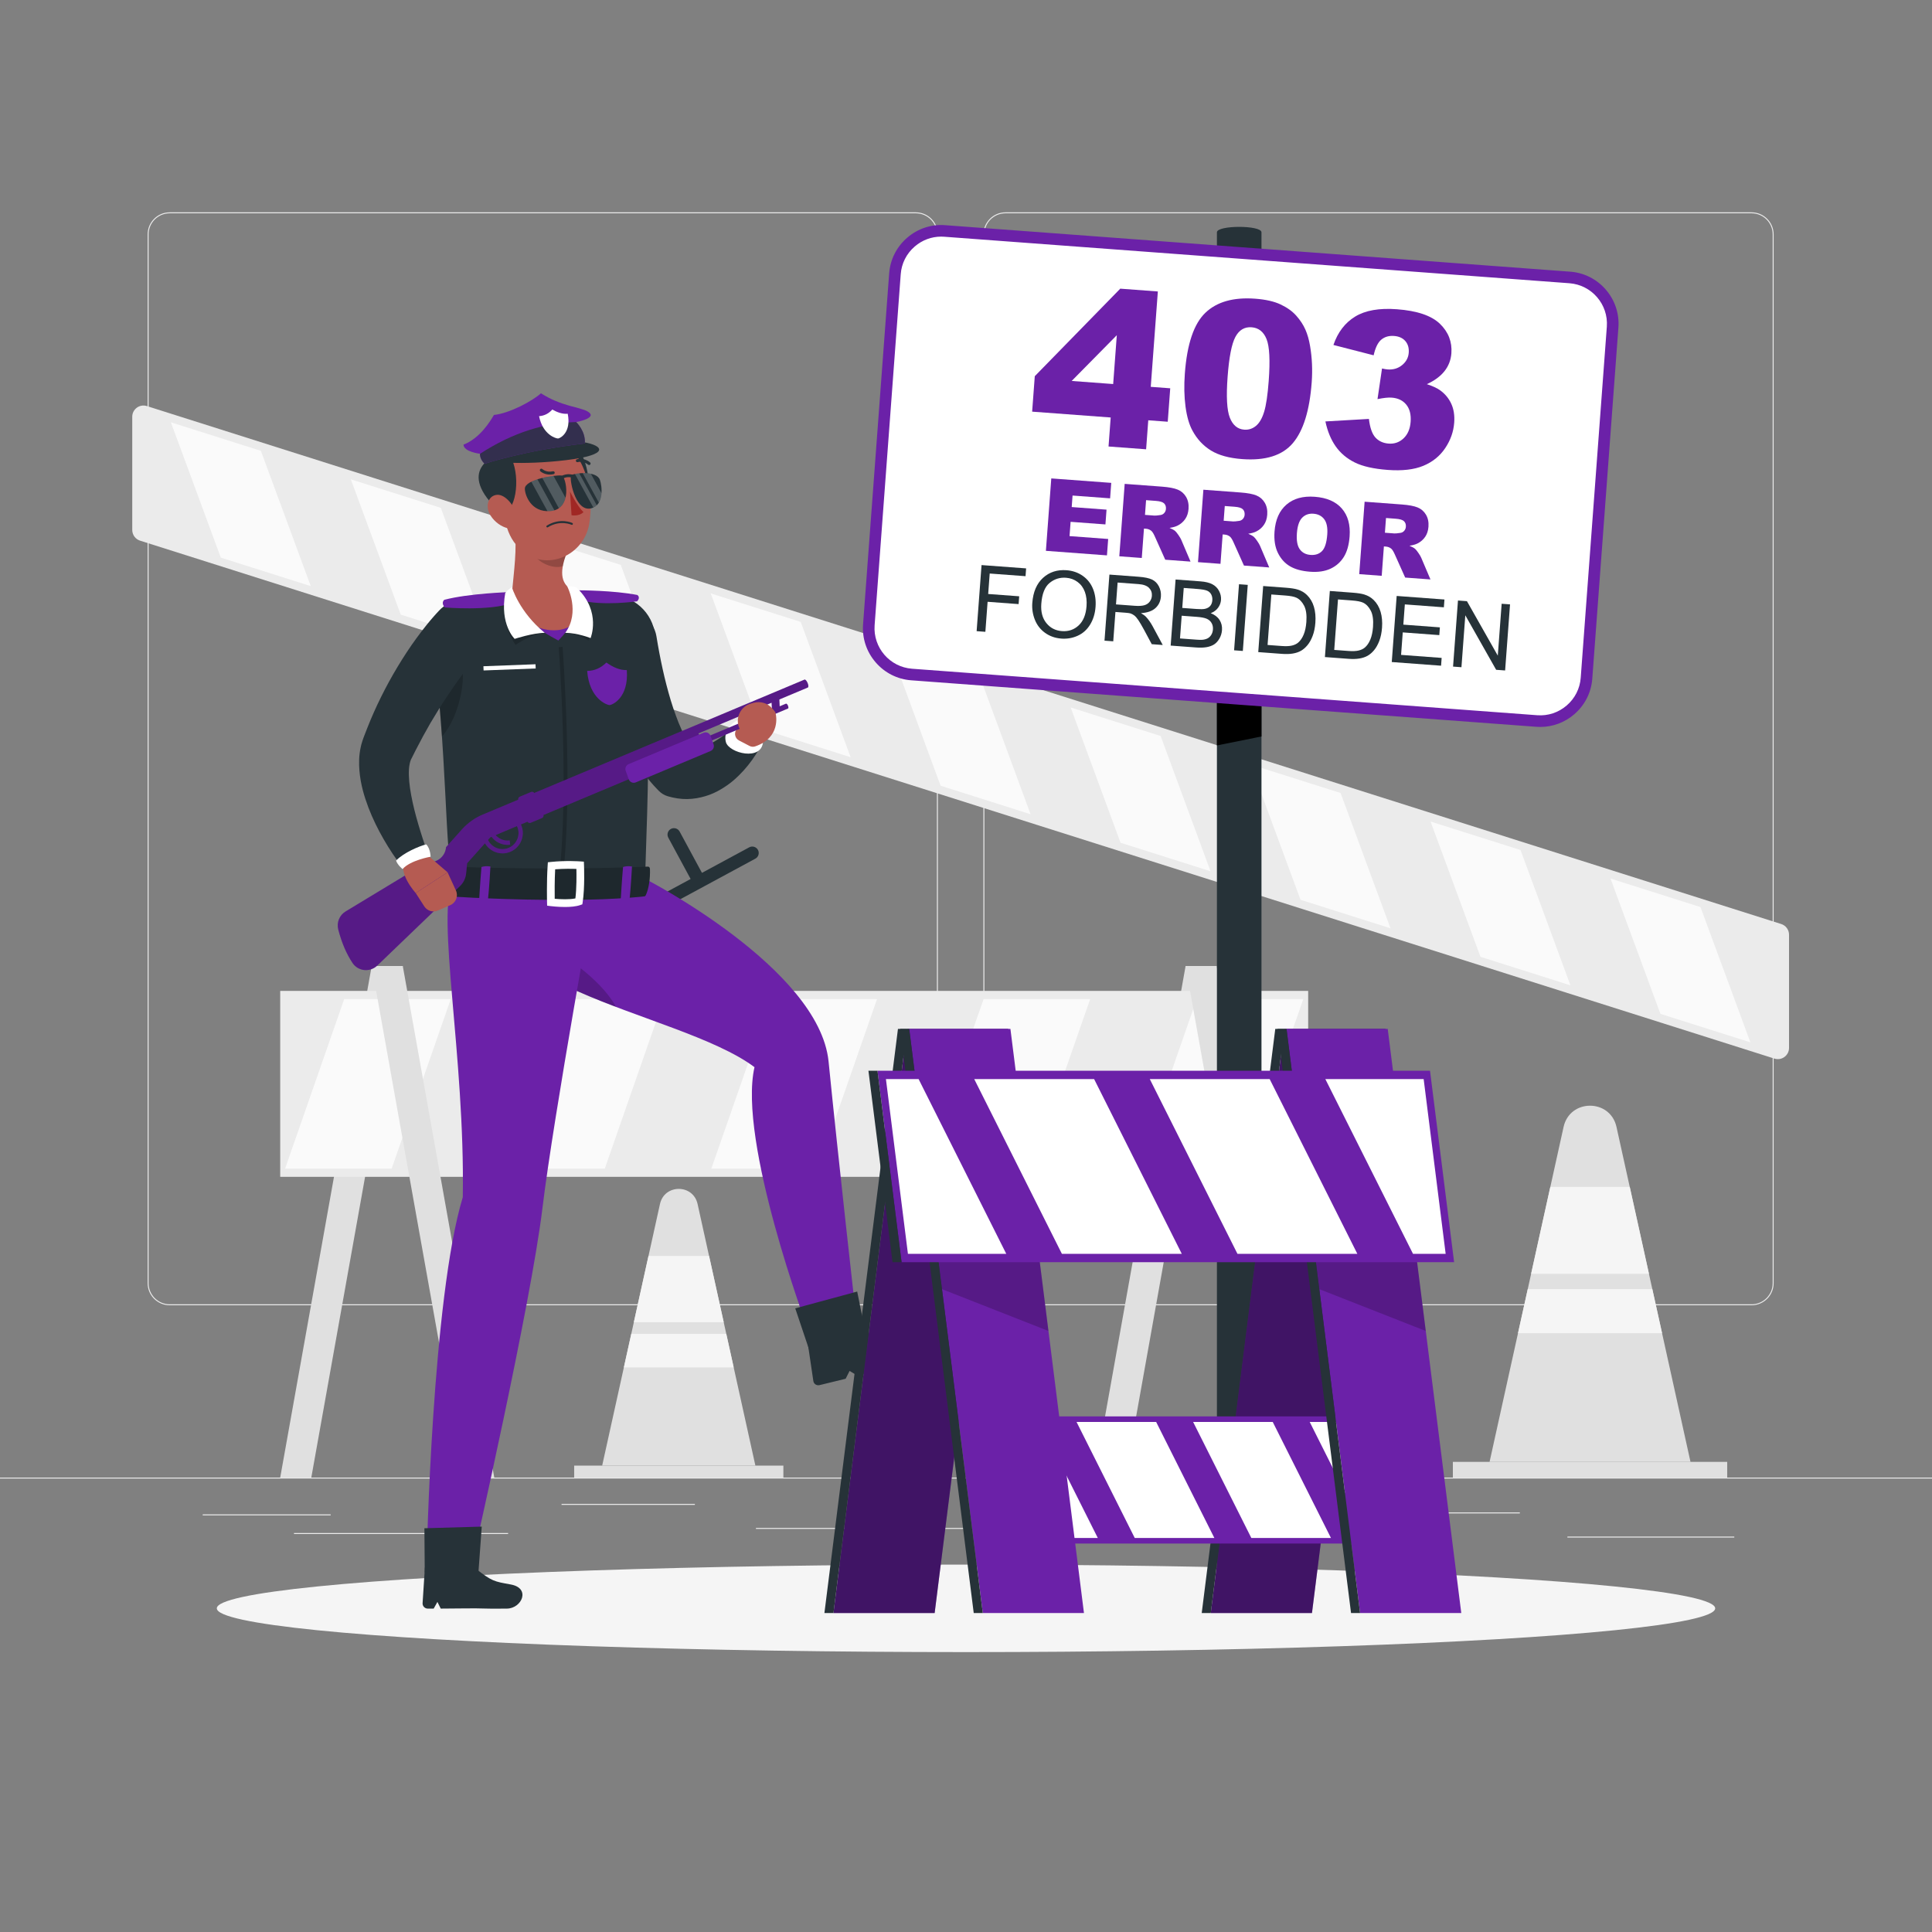 <?xml version="1.0" encoding="utf-8"?>
<!-- Generator: Adobe Illustrator 27.5.0, SVG Export Plug-In . SVG Version: 6.00 Build 0)  -->
<svg version="1.1" xmlns="http://www.w3.org/2000/svg" xmlns:xlink="http://www.w3.org/1999/xlink" x="0px" y="0px"
	 viewBox="0 0 500 500" style="enable-background:new 0 0 500 500;" xml:space="preserve">
<rect x="0" y="0" width="500" height="500" fill="#808080" stroke="none"/>
<g id="Background_Complete">
	<g>
		<rect y="382.398" style="fill:#EBEBEB;" width="500" height="0.25"/>
		<rect x="52.459" y="391.922" style="fill:#EBEBEB;" width="33.122" height="0.25"/>
		<rect x="145.333" y="389.208" style="fill:#EBEBEB;" width="34.5" height="0.25"/>
		<rect x="76.082" y="396.75" style="fill:#EBEBEB;" width="55.418" height="0.25"/>
		<rect x="405.64" y="397.667" style="fill:#EBEBEB;" width="43.193" height="0.25"/>
		<rect x="370.43" y="391.417" style="fill:#EBEBEB;" width="22.903" height="0.25"/>
		<rect x="195.633" y="395.431" style="fill:#EBEBEB;" width="93.676" height="0.25"/>
		<path style="fill:#EBEBEB;" d="M237.014,337.8H43.915c-3.147,0-5.708-2.561-5.708-5.708V60.66c0-3.147,2.561-5.708,5.708-5.708
			h193.099c3.146,0,5.707,2.561,5.707,5.708v271.432C242.721,335.239,240.16,337.8,237.014,337.8z M43.915,55.203
			c-3.01,0-5.458,2.448-5.458,5.458v271.432c0,3.01,2.448,5.458,5.458,5.458h193.099c3.009,0,5.457-2.448,5.457-5.458V60.66
			c0-3.009-2.448-5.458-5.457-5.458H43.915z"/>
		<path style="fill:#EBEBEB;" d="M453.31,337.8H260.212c-3.147,0-5.707-2.561-5.707-5.708V60.66c0-3.147,2.561-5.708,5.707-5.708
			H453.31c3.148,0,5.708,2.561,5.708,5.708v271.432C459.019,335.239,456.458,337.8,453.31,337.8z M260.212,55.203
			c-3.009,0-5.457,2.448-5.457,5.458v271.432c0,3.01,2.448,5.458,5.457,5.458H453.31c3.01,0,5.458-2.448,5.458-5.458V60.66
			c0-3.009-2.448-5.458-5.458-5.458H260.212z"/>
	</g>
	<g>
		<g>
			<rect x="148.597" y="379.299" style="fill:#E0E0E0;" width="54.14" height="3.1"/>
			<path style="fill:#E0E0E0;" d="M170.802,311.592l-14.961,67.707h39.652l-14.961-67.707
				C179.381,306.382,171.953,306.382,170.802,311.592z"/>
			<g>
				<polygon style="fill:#F5F5F5;" points="183.506,325.034 167.828,325.034 164.038,342.191 187.296,342.191 				"/>
				<polygon style="fill:#F5F5F5;" points="187.959,345.211 163.375,345.211 161.453,353.896 189.881,353.896 				"/>
			</g>
		</g>
		<g>
			<polygon style="fill:#E0E0E0;" points="72.517,382.398 80.564,382.398 104.24,250 96.192,250 			"/>
			<polygon style="fill:#E0E0E0;" points="283.155,382.398 291.202,382.398 314.878,250 306.831,250 			"/>
			<g>
				<rect x="72.517" y="256.445" style="fill:#EBEBEB;" width="266.037" height="48.116"/>
				<polygon style="fill:#FAFAFA;" points="101.36,302.439 73.781,302.439 89.078,258.568 116.657,258.568 				"/>
				<polygon style="fill:#FAFAFA;" points="156.518,302.439 128.939,302.439 144.236,258.568 171.815,258.568 				"/>
				<polygon style="fill:#FAFAFA;" points="211.676,302.439 184.097,302.439 199.394,258.568 226.973,258.568 				"/>
				<polygon style="fill:#FAFAFA;" points="266.834,302.439 239.255,302.439 254.552,258.568 282.131,258.568 				"/>
				<polygon style="fill:#FAFAFA;" points="321.992,302.439 294.413,302.439 309.71,258.568 337.289,258.568 				"/>
			</g>
			<polygon style="fill:#E0E0E0;" points="127.915,382.398 119.868,382.398 96.192,250 104.24,250 			"/>
			<polygon style="fill:#E0E0E0;" points="338.554,382.398 330.507,382.398 306.831,250 314.878,250 			"/>
		</g>
		<g>
			<rect x="376" y="378.333" style="fill:#E0E0E0;" width="71" height="4.065"/>
			<path style="fill:#E0E0E0;" d="M404.653,291.654l-19.153,86.68h52l-19.153-86.68
				C416.727,284.321,406.273,284.321,404.653,291.654z"/>
			<g>
				<polygon style="fill:#F5F5F5;" points="421.78,307.17 401.22,307.17 396.25,329.67 426.75,329.67 				"/>
				<polygon style="fill:#F5F5F5;" points="427.62,333.63 395.38,333.63 392.86,345.02 430.14,345.02 				"/>
			</g>
		</g>
		<g>
			<path style="fill:#EBEBEB;" d="M463,241.899V271.2c0,1.963-1.908,3.361-3.78,2.767L36.252,139.923
				c-1.206-0.382-2.026-1.502-2.026-2.767v-29.301c0-1.963,1.908-3.361,3.78-2.767l422.968,134.045
				C462.18,239.514,463,240.634,463,241.899z"/>
			<g>
				<polygon style="fill:#FAFAFA;" points="429.714,262.383 453,269.763 440.084,234.745 416.798,227.366 				"/>
				<polygon style="fill:#FAFAFA;" points="383.143,247.624 406.428,255.003 393.512,219.986 370.227,212.606 				"/>
				<polygon style="fill:#FAFAFA;" points="336.571,232.865 359.857,240.244 346.941,205.227 323.655,197.847 				"/>
				<polygon style="fill:#FAFAFA;" points="289.999,218.105 313.285,225.485 300.369,190.468 277.083,183.088 				"/>
				<polygon style="fill:#FAFAFA;" points="243.428,203.346 266.714,210.726 253.798,175.708 230.512,168.329 				"/>
				<polygon style="fill:#FAFAFA;" points="196.856,188.587 220.142,195.967 207.226,160.949 183.94,153.57 				"/>
				<polygon style="fill:#FAFAFA;" points="150.285,173.828 173.57,181.207 160.654,146.19 137.369,138.81 				"/>
				<polygon style="fill:#FAFAFA;" points="103.713,159.068 126.999,166.448 114.083,131.431 90.797,124.051 				"/>
				<polygon style="fill:#FAFAFA;" points="57.141,144.309 80.427,151.689 67.511,116.671 44.226,109.292 				"/>
			</g>
		</g>
	</g>
</g>
<g id="Background_Simple" style="display:none;">
	<g style="display:inline;">
		<path style="fill:#6b21a8;" d="M387.659,67.978c-3.487-2.295-7.107-4.412-10.841-6.33c-32.146-16.512-76.409-20.427-107.294-2.329
			c-18.396,10.779-26.253,31.587-39.935,47.241c-17.211,19.691-44.267,30.901-68.255,42.033
			c-32.395,15.033-61.503,31.863-72.876,65.218c-9.455,27.733-4.627,60.546,18.157,82.646
			c21.674,21.023,50.491,36.797,79.522,46.904c24.983,8.698,48.016,8.203,66.54-10.387c12.098-12.142,19.043-27.869,26.488-42.962
			c8.418-17.066,19.377-38.368,38.367-47.055c18.121-8.289,41.293-5.181,60.544-10.524c31.8-8.827,54.378-37.338,57.923-68.112
			C440.211,127.767,420.337,89.488,387.659,67.978z"/>
		<path style="opacity:0.9;fill:#FFFFFF;" d="M387.659,67.978c-3.487-2.295-7.107-4.412-10.841-6.33
			c-32.146-16.512-76.409-20.427-107.294-2.329c-18.396,10.779-26.253,31.587-39.935,47.241
			c-17.211,19.691-44.267,30.901-68.255,42.033c-32.395,15.033-61.503,31.863-72.876,65.218
			c-9.455,27.733-4.627,60.546,18.157,82.646c21.674,21.023,50.491,36.797,79.522,46.904c24.983,8.698,48.016,8.203,66.54-10.387
			c12.098-12.142,19.043-27.869,26.488-42.962c8.418-17.066,19.377-38.368,38.367-47.055c18.121-8.289,41.293-5.181,60.544-10.524
			c31.8-8.827,54.378-37.338,57.923-68.112C440.211,127.767,420.337,89.488,387.659,67.978z"/>
	</g>
</g>
<g id="Shadow_1_">
	<ellipse id="_x3C_Path_x3E__370_" style="fill:#F5F5F5;" cx="250" cy="416.238" rx="193.889" ry="11.323"/>
</g>
<g id="_x34_03_Sign">
	<g>
		<path style="fill:#263238;" d="M326.47,407.572h-11.532V60.12c0-1.875,11.532-1.875,11.532,0L326.47,407.572z"/>
		<polygon points="326.47,190.596 314.939,192.92 314.939,176.97 326.47,176.97 		"/>
		<g>
			<path style="fill:#FFFFFF;" d="M397.729,186.598l-161.798-12.034c-6.582-0.49-11.566-6.275-11.077-12.857l6.758-90.86
				c0.49-6.582,6.275-11.566,12.857-11.077l161.798,12.034c6.582,0.49,11.566,6.275,11.077,12.857l-6.758,90.86
				C410.097,182.103,404.311,187.088,397.729,186.598z"/>
			<path style="fill:#6b21a8;" d="M398.632,188.131c-0.337,0-0.675-0.012-1.014-0.037l-161.797-12.033
				c-3.583-0.267-6.855-1.922-9.215-4.661c-2.36-2.739-3.513-6.221-3.247-9.804l6.758-90.859c0.267-3.583,1.922-6.855,4.661-9.216
				c2.739-2.359,6.22-3.519,9.804-3.246l161.797,12.034c3.583,0.267,6.855,1.922,9.215,4.66c2.36,2.739,3.513,6.221,3.247,9.804
				l-6.758,90.86c-0.267,3.582-1.922,6.855-4.661,9.215C404.942,186.984,401.853,188.131,398.632,188.131z M243.573,61.237
				c-2.504,0-4.907,0.893-6.838,2.557c-2.132,1.837-3.42,4.381-3.626,7.165l-6.758,90.859c-0.429,5.774,3.918,10.821,9.692,11.25
				l161.797,12.033c2.784,0.206,5.491-0.69,7.623-2.526c2.132-1.837,3.42-4.382,3.626-7.165l6.758-90.86
				c0.429-5.773-3.918-10.82-9.692-11.249L244.358,61.267C244.096,61.247,243.834,61.237,243.573,61.237z"/>
		</g>
		<g>
			<g>
				<path style="fill:#6b21a8;" d="M287.445,108.046l-20.327-1.512l0.683-9.177l22.124-22.65l9.725,0.724l-1.835,24.683l5.041,0.375
					l-0.644,8.656l-5.041-0.375l-0.558,7.507l-9.725-0.724L287.445,108.046z M288.089,99.39l0.94-12.639l-11.681,11.84
					L288.089,99.39z"/>
				<path style="fill:#6b21a8;" d="M306.637,96.665c0.568-7.634,2.339-12.874,5.315-15.719c2.975-2.847,7.275-4.06,12.901-3.642
					c2.703,0.201,4.897,0.7,6.582,1.495c1.686,0.796,3.037,1.768,4.053,2.918c1.017,1.149,1.796,2.338,2.338,3.563
					c0.542,1.226,0.947,2.637,1.213,4.235c0.526,3.053,0.668,6.203,0.427,9.453c-0.542,7.287-2.171,12.528-4.888,15.724
					c-2.716,3.196-7.089,4.568-13.116,4.12c-3.379-0.251-6.069-0.992-8.071-2.225c-2.001-1.232-3.592-2.939-4.77-5.121
					c-0.859-1.552-1.461-3.63-1.809-6.236C306.465,102.626,306.406,99.771,306.637,96.665z M317.703,97.515
					c-0.38,5.114-0.189,8.642,0.577,10.581c0.765,1.938,2.005,2.972,3.722,3.1c1.132,0.084,2.143-0.24,3.034-0.974
					c0.89-0.732,1.595-1.941,2.116-3.629c0.52-1.688,0.915-4.349,1.186-7.983c0.396-5.333,0.212-8.95-0.556-10.853
					c-0.768-1.903-2.055-2.921-3.864-3.056c-1.845-0.138-3.247,0.699-4.208,2.51C318.748,89.021,318.08,92.457,317.703,97.515z"/>
				<path style="fill:#6b21a8;" d="M355.498,91.953l-10.407-2.676c1.127-3.295,3.003-5.744,5.629-7.35
					c2.626-1.604,6.222-2.236,10.788-1.896c5.241,0.39,8.958,1.649,11.151,3.776c2.191,2.129,3.178,4.672,2.958,7.63
					c-0.129,1.736-0.721,3.271-1.775,4.606c-1.054,1.336-2.579,2.463-4.576,3.379c1.523,0.499,2.678,1.034,3.461,1.606
					c1.272,0.921,2.229,2.08,2.868,3.479c0.64,1.396,0.89,3.026,0.751,4.89c-0.174,2.338-0.953,4.534-2.335,6.588
					c-1.383,2.056-3.268,3.577-5.656,4.566c-2.387,0.988-5.454,1.343-9.197,1.064c-3.653-0.271-6.501-0.915-8.547-1.93
					c-2.046-1.016-3.688-2.399-4.925-4.154c-1.237-1.754-2.129-3.909-2.672-6.465l11.259-0.65c0.272,2.278,0.836,3.887,1.693,4.822
					c0.857,0.936,1.999,1.457,3.423,1.563c1.498,0.111,2.785-0.344,3.862-1.365c1.076-1.021,1.683-2.445,1.819-4.272
					c0.139-1.861-0.234-3.341-1.117-4.435c-0.883-1.094-2.146-1.702-3.789-1.824c-0.877-0.065-2.098,0.064-3.665,0.388l1.168-7.929
					c0.614,0.138,1.095,0.219,1.442,0.245c1.461,0.108,2.715-0.267,3.761-1.126c1.046-0.857,1.618-1.927,1.712-3.205
					c0.091-1.224-0.202-2.228-0.878-3.013c-0.676-0.784-1.653-1.226-2.932-1.32c-1.315-0.098-2.413,0.221-3.294,0.954
					C356.598,88.632,355.938,89.983,355.498,91.953z"/>
				<path style="fill:#6b21a8;" d="M272.07,123.813l15.52,1.154l-0.297,4.002l-9.716-0.723l-0.222,2.979l9.013,0.671l-0.284,3.822
					l-9.013-0.671l-0.275,3.695l9.998,0.744l-0.315,4.244l-15.802-1.176L272.07,123.813z"/>
				<path style="fill:#6b21a8;" d="M289.674,143.968l1.394-18.742l9.652,0.718c1.79,0.134,3.146,0.389,4.069,0.767
					c0.923,0.377,1.643,1.002,2.161,1.876c0.518,0.874,0.733,1.908,0.644,3.101c-0.078,1.04-0.366,1.921-0.866,2.643
					c-0.499,0.721-1.155,1.287-1.965,1.697c-0.517,0.264-1.213,0.459-2.089,0.591c0.673,0.282,1.158,0.55,1.456,0.803
					c0.202,0.17,0.486,0.521,0.853,1.056c0.368,0.533,0.609,0.94,0.725,1.225l2.401,5.639l-6.544-0.486l-2.67-5.958
					c-0.337-0.771-0.651-1.277-0.941-1.522c-0.397-0.321-0.858-0.502-1.387-0.541l-0.511-0.038l-0.566,7.607L289.674,143.968z
					 M296.32,133.252l2.441,0.182c0.264,0.02,0.782-0.026,1.553-0.142c0.389-0.048,0.717-0.221,0.983-0.517
					c0.267-0.298,0.415-0.651,0.446-1.061c0.045-0.605-0.112-1.083-0.472-1.436c-0.359-0.353-1.068-0.568-2.124-0.646l-2.544-0.189
					L296.32,133.252z"/>
				<path style="fill:#6b21a8;" d="M310.04,145.482l1.394-18.742l9.651,0.718c1.79,0.134,3.146,0.389,4.07,0.767
					c0.923,0.377,1.644,1.002,2.162,1.876c0.518,0.874,0.732,1.908,0.644,3.101c-0.077,1.04-0.366,1.921-0.866,2.643
					c-0.5,0.721-1.155,1.287-1.965,1.697c-0.517,0.264-1.213,0.459-2.089,0.591c0.673,0.282,1.158,0.55,1.456,0.803
					c0.202,0.171,0.486,0.521,0.853,1.056c0.368,0.533,0.608,0.94,0.725,1.225l2.401,5.639l-6.544-0.486l-2.669-5.958
					c-0.337-0.77-0.651-1.277-0.941-1.522c-0.396-0.321-0.858-0.502-1.387-0.541l-0.511-0.038l-0.565,7.607L310.04,145.482z
					 M316.685,134.767l2.442,0.182c0.264,0.02,0.782-0.026,1.553-0.142c0.389-0.048,0.717-0.221,0.983-0.517
					c0.267-0.298,0.415-0.651,0.446-1.06c0.045-0.606-0.112-1.083-0.472-1.437c-0.359-0.353-1.068-0.568-2.124-0.646l-2.544-0.189
					L316.685,134.767z"/>
				<path style="fill:#6b21a8;" d="M329.848,137.546c0.228-3.06,1.257-5.378,3.088-6.955c1.831-1.58,4.268-2.255,7.311-2.028
					c3.119,0.231,5.461,1.248,7.023,3.049c1.564,1.8,2.232,4.208,2.008,7.226c-0.163,2.191-0.665,3.96-1.506,5.307
					c-0.842,1.347-1.988,2.358-3.44,3.034c-1.452,0.677-3.217,0.938-5.296,0.782c-2.114-0.157-3.838-0.623-5.173-1.4
					c-1.335-0.776-2.378-1.925-3.131-3.447C329.979,141.593,329.685,139.736,329.848,137.546z M335.637,138.002
					c-0.141,1.893,0.11,3.278,0.751,4.157c0.642,0.879,1.568,1.363,2.778,1.453c1.244,0.093,2.237-0.241,2.98-0.999
					c0.742-0.759,1.191-2.188,1.347-4.283c0.131-1.765-0.129-3.08-0.78-3.947c-0.651-0.867-1.586-1.346-2.805-1.436
					c-1.168-0.087-2.136,0.257-2.905,1.031C336.234,134.752,335.779,136.094,335.637,138.002z"/>
				<path style="fill:#6b21a8;" d="M351.768,148.586l1.393-18.742l9.652,0.718c1.79,0.134,3.146,0.389,4.069,0.767
					c0.923,0.377,1.644,1.002,2.161,1.876c0.518,0.874,0.733,1.908,0.644,3.101c-0.078,1.04-0.366,1.921-0.866,2.643
					c-0.499,0.721-1.155,1.287-1.965,1.697c-0.518,0.264-1.214,0.459-2.089,0.591c0.673,0.282,1.158,0.55,1.456,0.803
					c0.201,0.171,0.486,0.521,0.853,1.056c0.368,0.533,0.609,0.94,0.725,1.225l2.401,5.639l-6.544-0.486l-2.67-5.958
					c-0.336-0.77-0.651-1.277-0.941-1.522c-0.396-0.321-0.858-0.502-1.387-0.541l-0.511-0.038l-0.565,7.607L351.768,148.586z
					 M358.414,137.87l2.441,0.182c0.264,0.02,0.782-0.026,1.554-0.142c0.389-0.048,0.717-0.221,0.982-0.517
					c0.267-0.298,0.415-0.651,0.446-1.061c0.045-0.605-0.112-1.083-0.472-1.436c-0.359-0.353-1.068-0.568-2.125-0.646l-2.544-0.189
					L358.414,137.87z"/>
			</g>
		</g>
		<g>
			<path style="fill:#263238;" d="M252.751,163.344l1.272-17.102l11.537,0.857l-0.15,2.018l-9.274-0.689l-0.394,5.296l8.025,0.597
				l-0.15,2.02l-8.026-0.597l-0.578,7.769L252.751,163.344z"/>
			<path style="fill:#263238;" d="M267.158,156.04c0.211-2.839,1.139-5.004,2.782-6.497c1.644-1.492,3.671-2.148,6.082-1.969
				c1.579,0.117,2.974,0.6,4.185,1.449c1.212,0.848,2.099,1.972,2.664,3.37c0.564,1.398,0.783,2.953,0.656,4.664
				c-0.129,1.734-0.594,3.261-1.396,4.576c-0.802,1.317-1.871,2.28-3.206,2.888c-1.335,0.608-2.746,0.857-4.231,0.747
				c-1.61-0.12-3.02-0.616-4.229-1.487c-1.209-0.872-2.091-2.005-2.644-3.399C267.267,158.988,267.046,157.541,267.158,156.04z
				 M269.488,156.248c-0.153,2.061,0.28,3.727,1.3,4.994c1.02,1.268,2.366,1.964,4.038,2.089c1.703,0.126,3.149-0.368,4.339-1.483
				c1.189-1.115,1.866-2.773,2.03-4.975c0.104-1.392-0.042-2.625-0.434-3.698c-0.394-1.073-1.022-1.93-1.886-2.568
				c-0.863-0.639-1.859-1.001-2.986-1.085c-1.602-0.119-3.022,0.329-4.258,1.344C270.394,151.881,269.68,153.676,269.488,156.248z"
				/>
			<path style="fill:#263238;" d="M285.844,165.805l1.272-17.102l7.582,0.564c1.524,0.113,2.671,0.354,3.442,0.719
				c0.77,0.367,1.364,0.956,1.781,1.769c0.416,0.814,0.59,1.69,0.52,2.631c-0.09,1.214-0.56,2.207-1.407,2.982
				c-0.847,0.773-2.1,1.211-3.757,1.315c0.577,0.332,1.011,0.65,1.301,0.952c0.616,0.657,1.186,1.461,1.71,2.415l2.628,4.876
				l-2.846-0.212l-1.998-3.726c-0.585-1.076-1.071-1.902-1.458-2.479c-0.388-0.576-0.742-0.985-1.065-1.229
				c-0.322-0.243-0.655-0.42-0.999-0.532c-0.252-0.073-0.67-0.132-1.253-0.176l-2.625-0.195l-0.565,7.595L285.844,165.805z
				 M288.817,156.419l4.865,0.362c1.034,0.077,1.851,0.029,2.45-0.14c0.599-0.172,1.068-0.48,1.406-0.929
				c0.338-0.448,0.528-0.948,0.569-1.5c0.06-0.809-0.184-1.496-0.732-2.06c-0.549-0.565-1.457-0.895-2.724-0.988l-5.413-0.403
				L288.817,156.419z"/>
			<path style="fill:#263238;" d="M302.968,167.078l1.272-17.102l6.416,0.478c1.307,0.097,2.341,0.349,3.105,0.753
				c0.763,0.406,1.342,0.984,1.736,1.736c0.393,0.753,0.561,1.521,0.502,2.308c-0.054,0.731-0.304,1.404-0.749,2.019
				c-0.444,0.616-1.082,1.094-1.912,1.431c1.011,0.38,1.768,0.956,2.27,1.727c0.502,0.773,0.715,1.657,0.642,2.652
				c-0.06,0.802-0.284,1.532-0.673,2.196c-0.39,0.663-0.847,1.162-1.372,1.499c-0.526,0.336-1.17,0.571-1.935,0.707
				c-0.765,0.134-1.691,0.161-2.78,0.08L302.968,167.078z M305.382,165.23l4.257,0.316c0.731,0.055,1.246,0.065,1.546,0.032
				c0.528-0.055,0.975-0.179,1.341-0.369c0.366-0.192,0.678-0.487,0.934-0.887c0.256-0.398,0.405-0.872,0.446-1.416
				c0.047-0.637-0.075-1.203-0.367-1.698c-0.292-0.495-0.72-0.858-1.285-1.094c-0.565-0.232-1.392-0.39-2.481-0.471l-3.954-0.294
				L305.382,165.23z M305.969,157.332l3.698,0.274c1.003,0.075,1.727,0.062,2.172-0.038c0.588-0.129,1.043-0.379,1.364-0.754
				c0.321-0.376,0.504-0.863,0.548-1.462c0.042-0.566-0.057-1.077-0.296-1.529c-0.241-0.452-0.607-0.775-1.101-0.973
				c-0.494-0.197-1.355-0.342-2.584-0.434l-3.418-0.254L305.969,157.332z"/>
			<path style="fill:#263238;" d="M319.382,168.299l1.272-17.102l2.263,0.169l-1.272,17.102L319.382,168.299z"/>
			<path style="fill:#263238;" d="M325.634,168.764l1.272-17.102l5.891,0.439c1.33,0.099,2.338,0.257,3.026,0.472
				c0.963,0.299,1.769,0.77,2.417,1.411c0.846,0.83,1.447,1.854,1.806,3.073c0.36,1.219,0.482,2.591,0.369,4.114
				c-0.096,1.3-0.334,2.439-0.712,3.42c-0.377,0.981-0.829,1.781-1.352,2.403c-0.523,0.623-1.081,1.101-1.673,1.436
				c-0.592,0.336-1.294,0.57-2.105,0.707c-0.812,0.134-1.734,0.163-2.769,0.086L325.634,168.764z M328.047,166.915l3.651,0.271
				c1.128,0.084,2.02,0.044,2.677-0.119c0.657-0.161,1.19-0.419,1.6-0.771c0.577-0.497,1.048-1.188,1.415-2.071
				c0.367-0.883,0.599-1.97,0.695-3.262c0.133-1.788-0.059-3.186-0.574-4.189c-0.516-1.003-1.182-1.7-1.997-2.09
				c-0.59-0.278-1.557-0.468-2.902-0.568l-3.592-0.267L328.047,166.915z"/>
			<path style="fill:#263238;" d="M342.887,170.047l1.272-17.102l5.891,0.439c1.33,0.099,2.338,0.257,3.026,0.472
				c0.963,0.299,1.768,0.77,2.417,1.411c0.846,0.83,1.447,1.854,1.806,3.073c0.359,1.219,0.482,2.591,0.369,4.114
				c-0.096,1.3-0.333,2.439-0.711,3.42c-0.378,0.982-0.829,1.781-1.352,2.403c-0.523,0.623-1.081,1.101-1.672,1.436
				c-0.592,0.336-1.294,0.57-2.105,0.707c-0.812,0.134-1.735,0.163-2.769,0.086L342.887,170.047z M345.3,168.198l3.651,0.271
				c1.127,0.084,2.02,0.044,2.677-0.119c0.657-0.161,1.19-0.419,1.6-0.771c0.577-0.497,1.048-1.189,1.415-2.071
				c0.367-0.883,0.598-1.97,0.694-3.262c0.133-1.788-0.058-3.186-0.574-4.189c-0.516-1.003-1.181-1.7-1.997-2.09
				c-0.589-0.278-1.557-0.468-2.902-0.568l-3.593-0.267L345.3,168.198z"/>
			<path style="fill:#263238;" d="M360.186,171.334l1.272-17.102l12.365,0.92l-0.15,2.018l-10.102-0.752l-0.39,5.238l9.461,0.704
				l-0.149,2.007l-9.461-0.704l-0.433,5.821l10.499,0.781l-0.15,2.018L360.186,171.334z"/>
			<path style="fill:#263238;" d="M376.051,172.514l1.272-17.102l2.321,0.173l7.984,14.095l0.999-13.427l2.169,0.161l-1.272,17.102
				l-2.321-0.172l-7.983-14.107l-0.999,13.439L376.051,172.514z"/>
		</g>
	</g>
</g>
<g id="Character_1_">
	<g>
		<path style="fill:#263238;" d="M169.922,164.889l0.33,1.961l0.38,2.086c0.273,1.393,0.54,2.792,0.855,4.177
			c0.608,2.773,1.317,5.512,2.115,8.166c0.401,1.327,0.833,2.633,1.31,3.895c0.458,1.271,0.949,2.516,1.492,3.692
			c1.08,2.365,2.309,4.524,3.667,6.23l-2.738-1.796c0.642,0.325,1.254,0.595,2.288,0.531c1.003-0.048,2.352-0.423,3.734-1.106
			c1.403-0.663,2.859-1.593,4.297-2.656c0.718-0.533,1.443-1.092,2.146-1.686c0.359-0.291,0.71-0.592,1.056-0.896
			c0.341-0.285,0.724-0.637,0.992-0.851l0.538-0.43c1.605-1.283,3.945-1.021,5.228,0.584c0.91,1.139,1.04,2.652,0.466,3.891
			c-0.294,0.631-0.502,1.102-0.769,1.628c-0.263,0.507-0.532,1.008-0.814,1.503c-0.575,0.98-1.186,1.947-1.864,2.884
			c-1.351,1.878-2.931,3.667-4.861,5.314c-0.96,0.825-2.049,1.579-3.234,2.279c-1.184,0.7-2.503,1.325-3.978,1.754
			c-1.465,0.438-3.064,0.732-4.734,0.753c-1.669,0.024-3.358-0.251-4.959-0.714c-0.924-0.268-1.722-0.76-2.352-1.4l-0.387-0.396
			c-2.757-2.821-4.828-5.873-6.493-8.961c-1.691-3.084-3.017-6.217-4.13-9.366c-1.139-3.143-2.011-6.316-2.77-9.498
			c-0.363-1.595-0.709-3.189-0.985-4.803c-0.14-0.806-0.279-1.614-0.397-2.431c-0.117-0.845-0.217-1.586-0.326-2.575
			c-0.45-4.116,2.521-7.818,6.637-8.269c3.964-0.434,7.543,2.306,8.205,6.185L169.922,164.889z"/>
		<path style="fill:#FFFFFF;" d="M191.667,186.083c-2.111,0.667-4.583,3.111-3.806,5.972c0.778,2.861,9.333,5.028,9.611-0.139
			C195,187,191.667,186.083,191.667,186.083z"/>
		<path style="fill:#B55B52;" d="M190.545,188.872l0.91-1.389l9.34-2.525c0,0,1.362,5.95-5.388,8.216
			c-0.478,0.16-1.005,0.097-1.452-0.136l-2.689-1.402C190.256,191.109,189.92,189.825,190.545,188.872z"/>
		<path style="fill:#263238;" d="M120.077,154.747c11.944-2.162,28.123-2.577,39.852-0.571c5.963,1.02,10.17,6.434,9.643,12.46
			c-0.673,7.712-1.525,14.52-1.97,19.865c0.532,13.556-0.623,36.218-0.623,40.955c-0.001,0.004-49.686,0.703-49.686,0.703
			c-2.213-6.194-1.488-34.076-5.368-62.146C111.187,160.673,114.773,155.707,120.077,154.747z"/>
		<path style="opacity:0.2;" d="M145.593,227.519l-0.992-0.125c2.823-22.252,0.026-59.53-0.003-59.904l0.997-0.076
			C145.624,167.788,148.428,205.168,145.593,227.519z"/>
		<path style="fill:#6b21a8;" d="M150.102,155.324c-1.959-0.532-0.194-2.551-0.194-2.551s8.887,0,15.029,1.205
			c0.939,0.726-0.072,1.649-0.072,1.649S155.918,156.903,150.102,155.324z"/>
		<path style="opacity:0.2;" d="M147.294,152.47c0,0,2.947,5.92-0.999,11.301c3.126,0.022,6.005,2,6.005,2s1.409-5.075-2.563-12.791
			C149.302,152.251,147.294,152.47,147.294,152.47z"/>
		<path style="fill:#6b21a8;" d="M150.443,155.339c0.767,3.611-5.942,10.432-5.942,10.432s-11.865-6.22-12.616-9.79L150.443,155.339
			z"/>
		<path style="opacity:0.2;" d="M119.358,172.367c1.303,2.515-0.283,13.049-4.989,18.23c-0.313-4.575-0.697-9.362-1.202-14.241
			L119.358,172.367z"/>
		<path style="fill:#B55B52;" d="M133.157,136.815l13.447,6.449c-1.429,3.807-2.107,7.767,1.877,9.657
			c2.258,1.071,3.287,4.02,1.943,6.261c-1.151,1.919-3.101,3.591-6.118,3.893c-4.666,0.467-9.266-2.53-11.943-5.346
			c-1.104-1.162-0.022-2.519,0.121-4.136C132.989,147.869,133.882,141.88,133.157,136.815z"/>
		<path style="opacity:0.2;" d="M139.348,138.1l7.251,5.16c-0.416,1.096-0.762,2.203-0.945,3.27
			c-2.977,0.975-7.707-1.623-7.785-4.215C137.83,141.022,139.045,138.721,139.348,138.1z"/>
		<path style="fill:#263238;" d="M148.773,115.087c2.564,2.09,5.5,11.433,1.731,15.206
			C144.939,123.834,144.312,114.119,148.773,115.087z"/>
		<path style="fill:#B55B52;" d="M129.436,125.903c1.016,7.972,1.204,12.693,5.521,16.502c6.492,5.73,16.145,1.327,17.534-6.809
			c1.251-7.323-0.62-19.13-8.673-21.733C135.884,111.298,128.42,117.932,129.436,125.903z"/>
		<path style="fill:#263238;" d="M129.692,132.775c3.776,0.282,5.092-8.857,2.735-14.026c1.641,0.68,6.312,0.013,7.617-2.133
			c7.533,2.146,10.352,2.188,11.32-0.926c0.968-3.114-10.899-5.849-17.759-4.377c-6.859,1.473-4.84,6.439-4.84,6.439
			S117.152,121.497,129.692,132.775z"/>
		<path style="fill:#B55B52;" d="M126.935,133.392c1.149,1.81,2.887,2.932,4.435,3.303c2.328,0.557,3.134-1.783,2.187-4.132
			c-0.852-2.114-3.09-4.951-5.282-4.456C126.114,128.595,125.621,131.322,126.935,133.392z"/>
		<path style="fill:#263238;" d="M140.098,127.238c0.043,0.652,0.423,1.155,0.85,1.123c0.426-0.032,0.738-0.586,0.695-1.238
			s-0.423-1.155-0.85-1.123C140.367,126.031,140.056,126.586,140.098,127.238z"/>
		<path style="fill:#263238;" d="M148.944,126.521c0.043,0.652,0.423,1.155,0.85,1.123c0.426-0.032,0.738-0.586,0.695-1.238
			c-0.043-0.652-0.423-1.155-0.85-1.123C149.213,125.315,148.902,125.869,148.944,126.521z"/>
		<path style="fill:#A02724;" d="M147.515,127.188c0,0,1.73,3.651,3.482,5.345c-1.084,1.163-3.079,0.816-3.079,0.816
			L147.515,127.188z"/>
		<path style="fill:#263238;" d="M143.459,122.077c0.044,0.047,0.076,0.105,0.092,0.171c0.049,0.205-0.078,0.412-0.285,0.461
			c-2.076,0.492-3.382-0.707-3.437-0.758c-0.155-0.145-0.161-0.387-0.014-0.54c0.146-0.153,0.389-0.16,0.544-0.016l0,0
			c0.043,0.04,1.071,0.964,2.728,0.571C143.227,121.932,143.367,121.98,143.459,122.077z"/>
		<path style="fill:#263238;" d="M145.078,123.969c-0.056-0.031-0.104-0.077-0.139-0.135c-0.109-0.181-0.049-0.416,0.134-0.525
			c1.833-1.092,3.438-0.34,3.506-0.307c0.191,0.092,0.27,0.321,0.176,0.511c-0.094,0.19-0.323,0.269-0.514,0.178l0,0
			c-0.053-0.025-1.311-0.598-2.773,0.273C145.344,124.038,145.195,124.035,145.078,123.969z"/>
		<path style="fill:#263238;" d="M152.572,120.337c-0.119,0.037-0.253,0.015-0.355-0.07c-1.301-1.075-2.628-0.685-2.684-0.668
			c-0.202,0.062-0.416-0.051-0.477-0.253c-0.061-0.202,0.051-0.417,0.253-0.481c0.074-0.021,1.768-0.541,3.398,0.806
			c0.163,0.134,0.185,0.377,0.05,0.541C152.706,120.274,152.641,120.316,152.572,120.337z"/>
		<g>
			<path style="fill:#263238;" d="M196.16,219.96L196.16,219.96c-0.436-0.807-1.452-1.11-2.259-0.674l-12.234,6.611l-5.782-10.699
				c-0.436-0.807-1.452-1.11-2.258-0.674c-0.807,0.436-1.11,1.452-0.674,2.259l5.782,10.699l-42.157,22.783
				c-0.806,0.436-1.11,1.452-0.674,2.259v0c0.436,0.806,1.453,1.11,2.259,0.674l57.324-30.979
				C196.293,221.783,196.596,220.766,196.16,219.96z"/>
			<path style="fill:#6b21a8;" d="M195.264,276.182c-19.979-15.002-81.571-21.044-60.29-48.427l32.005-0.299
				c0,0,45.043,23.106,47.455,47.267c2.511,25.122,6.964,64.694,6.964,64.694l-12.397,4.401
				C209.002,343.819,190.899,295.298,195.264,276.182z"/>
			<path style="opacity:0.2;" d="M136.075,241.503c-0.741,1.612-1.425,3.3-2.053,5.063c4.979,5.653,14.804,10.004,25.437,14.045
				C156.214,254.807,148.948,248.413,136.075,241.503z"/>
			<path style="fill:#263238;" d="M209.132,348.206l12.817-3.302c0.783-0.204,1.673-0.232,2.449,0.119
				c4.479,2.02,7.344,1.421,11.769,1.145c5.305-0.332,4.11,5.363,0.388,6.334c-6.157,1.605-5.702,1.253-10.953,2.621
				c-1.185,0.309-3.644,0.939-3.644,0.939l-2.084-1.271l-1.023,2.029c0,0-4.047,0.987-6.747,1.646
				c-0.747,0.182-1.498-0.288-1.61-1.047L209.132,348.206z"/>
			<path style="fill:#263238;" d="M209.462,349.471c0.189-0.089,14.615-4.128,14.615-4.128l-2.235-11.092l-16.035,4.344
				L209.462,349.471z"/>
		</g>
		<g>
			<path style="fill:#6b21a8;" d="M119.769,309.823c0.606-36.437-7.047-73.526-2.476-81.664l37.12-0.524
				c0,0-11.096,60.748-14.027,85.019c-3.045,25.237-18.004,90.86-18.004,90.86l-11.969,0.186
				C110.414,403.701,111.829,335.979,119.769,309.823z"/>
			<path style="fill:#263238;" d="M109.966,405.633l11.018-0.171c0.808-0.013,1.685,0.171,2.371,0.696
				c3.957,3.023,4.422,3.121,8.808,3.901c5.259,0.935,2.896,6.184-0.949,6.245c-6.359,0.1-5.841-0.134-11.263-0.049
				c-1.224,0.02-5.889,0.049-5.889,0.049l-0.858-1.729l-0.966,1.729h-1.551c-0.754,0-1.368-0.653-1.32-1.403L109.966,405.633z"/>
			<path style="fill:#263238;" d="M109.923,406.94c0.187-0.042,13.848,0.632,13.848,0.632l0.909-12.484l-14.844,0.421
				L109.923,406.94z"/>
		</g>
		<path style="fill:#FFFFFF;" d="M146.804,151.757c0,0,3.436,6.632-0.509,12.014c3.126,0.022,6.55,1.359,6.55,1.359
			s2.786-6.748-3.36-12.786C149.05,151.614,146.804,151.757,146.804,151.757z"/>
		<g>
			<path style="fill:#263238;" d="M115.932,231.976c17.748,1.063,38.101,1.388,50.829-0.001c0.141-0.015,0.269-0.11,0.351-0.277
				c0.796-1.635,1.188-4.445,1.096-6.79c-0.014-0.36-0.233-0.63-0.482-0.62c-16.799,0.652-33.492,0.618-51.041-0.006
				c-0.197-0.007-0.382,0.162-0.455,0.428c-0.561,2.054-0.859,4.285-0.752,6.632C115.493,231.686,115.693,231.962,115.932,231.976z"
				/>
			<path style="opacity:0.2;" d="M115.932,231.976c17.748,1.063,38.101,1.388,50.829-0.001c0.141-0.015,0.269-0.11,0.351-0.277
				c0.796-1.635,1.188-4.445,1.096-6.79c-0.014-0.36-0.233-0.63-0.482-0.62c-16.799,0.652-33.492,0.618-51.041-0.006
				c-0.197-0.007-0.382,0.162-0.455,0.428c-0.561,2.054-0.859,4.285-0.752,6.632C115.493,231.686,115.693,231.962,115.932,231.976z"
				/>
		</g>
		<path style="fill:#FFFFFF;" d="M146.206,234.727c-1.921,0-3.638-0.217-3.759-0.232l-0.851-0.11l-0.021-0.857
			c-0.005-0.218-0.128-5.384,0.156-9.535l0.057-0.838l0.835-0.088c3.775-0.399,7.437-0.147,7.591-0.136l0.891,0.063l0.037,0.893
			c0.01,0.237,0.232,5.861-0.341,9.56l-0.092,0.591l-0.564,0.199C149.073,234.614,147.586,234.727,146.206,234.727z
			 M143.559,232.602c1.459,0.131,3.818,0.235,5.353-0.096c0.32-2.604,0.294-6.019,0.259-7.627c-1.155-0.044-3.274-0.081-5.496,0.097
			C143.52,227.855,143.539,231.084,143.559,232.602z"/>
		<path style="fill:#6b21a8;" d="M126.92,224.262c0,0-0.289,5.608-0.695,9.179c-0.792,0.817-2.268,0.192-2.268,0.192
			s0.294-5.186,0.645-9.255C125.789,223.997,126.92,224.262,126.92,224.262z"/>
		<path style="fill:#6b21a8;" d="M163.559,224.262c0,0-0.289,5.608-0.695,9.179c-0.792,0.817-2.268,0.192-2.268,0.192
			s0.294-5.186,0.645-9.255C162.428,223.997,163.559,224.262,163.559,224.262z"/>
		<g>
			<path style="fill:#6b21a8;" d="M151.961,173.63c0.539,7.23,5.149,8.858,5.796,8.844c0.647-0.013,5.001-1.826,4.462-9.056
				c-1.838,0.05-3.583-0.746-5.282-1.952C155.522,172.846,153.883,173.619,151.961,173.63z"/>
		</g>
		<g>
			<path style="fill:#263238;" d="M151.005,114.426c5.14,0.862,7.079,3.257-4.497,4.659c-11.576,1.402-20.158,0.339-20.158,0.339
				S141.783,114.383,151.005,114.426z"/>
			<path style="fill:#6b21a8;" d="M125.415,120.027c0,0,10.068-3.407,25.937-5.261c0.261-3.199-2.237-5.535-2.237-5.535
				s5.859-1.049,2.949-2.751c-1.996-1.167-6.778-1.298-12.064-4.7c-2.167,1.981-8.113,5.195-12.17,5.608
				c-1.006,1.719-3.628,6.024-7.877,7.687c0.061,1.876,4.287,2.363,4.287,2.363S124.041,118.701,125.415,120.027z"/>
			<path style="opacity:0.8;fill:#263238;" d="M124.24,117.437c8.609-5.591,16.866-8.015,24.875-8.206c0,0,2.498,2.336,2.237,5.535
				c-15.869,1.855-25.937,5.261-25.937,5.261C124.041,118.701,124.24,117.437,124.24,117.437z"/>
		</g>
		<g>
			<path style="fill:#FFFFFF;" d="M139.509,107.705c0.993,4.918,4.47,5.814,4.937,5.775c0.468-0.039,3.472-1.482,2.479-6.4
				c-1.328,0.12-2.659-0.342-3.991-1.088C142.024,107.002,140.901,107.607,139.509,107.705z"/>
		</g>
		<path style="fill:#263238;" d="M145.347,123.07c1.143,0.16,3.012,8.741-2.946,9.2c-5.008,0.386-6.568-4.205-6.568-5.807
			C135.832,124.064,143.734,122.844,145.347,123.07z"/>
		<path style="fill:#263238;" d="M147.874,122.967c-0.71,0.433,0.882,9.571,5.044,8.609c3.498-0.808,2.91-5.778,2.34-7.381
			C154.405,121.792,148.877,122.355,147.874,122.967z"/>
		<g style="opacity:0.2;">
			<path style="fill:#FFFFFF;" d="M143.244,123.16l3.111,5.666c-0.263,1.081-0.788,2.071-1.717,2.707l-4.292-7.848
				C141.346,123.443,142.376,123.262,143.244,123.16z"/>
			<path style="fill:#FFFFFF;" d="M139.083,124.039l4.403,8.039c-0.323,0.101-0.687,0.161-1.081,0.192
				c-0.253,0.02-0.485,0.03-0.717,0.02l-4.181-7.626C137.972,124.433,138.508,124.231,139.083,124.039z"/>
			<path style="fill:#FFFFFF;" d="M152.91,122.605l2.757,5.03c-0.061,0.868-0.253,1.737-0.687,2.444l-4.181-7.646
				C151.506,122.423,152.243,122.474,152.91,122.605z"/>
			<path style="fill:#FFFFFF;" d="M154.445,130.765c-0.242,0.243-0.535,0.445-0.889,0.596l-4.767-8.706
				c0.323-0.071,0.697-0.121,1.111-0.172L154.445,130.765z"/>
		</g>
		<g>
			<g>
				<path style="fill:#6b21a8;" d="M209.047,177.936c0.514-0.216-0.343-2.26-0.858-2.045l-69.935,29.334
					c-0.176-0.265-0.511-0.387-0.816-0.259l-2.925,1.227c-0.305,0.128-0.453,0.452-0.387,0.764l-9.193,3.856
					c-2.058,0.863-3.898,2.174-5.387,3.837l-4.117,4.6c-0.158,2.212-2.025,3.909-4.241,3.856l-0.612-0.014l-21.139,12.792
					c-1.593,0.964-2.366,2.863-1.901,4.666c0.909,3.525,2.164,6.351,3.68,8.649c1.442,2.187,4.533,2.501,6.422,0.685l21.403-20.565
					c0.904-0.868,1.467-2.031,1.589-3.279l0.258-2.64l4.618-5.16c1.315,2.24,4.104,3.236,6.564,2.204
					c2.68-1.124,3.946-4.219,2.822-6.899c-0.026-0.062-0.067-0.114-0.095-0.175l1.712-0.718c0.171,0.281,0.518,0.412,0.831,0.281
					l2.925-1.227c0.313-0.131,0.463-0.47,0.382-0.789l40.788-17.109c0.474-0.199,0.698-0.745,0.499-1.219l0,0l21.993-9.225
					c0.341-0.143-0.183-1.393-0.524-1.249l-1.626,0.682l-0.085-1.776L209.047,177.936z M131.642,219.423
					c-2.054,0.862-4.405-0.065-5.354-2.054l0.614-0.686l0.31-0.13c0.27,0.354,0.57,0.688,0.929,0.97
					c1.108,0.869,2.488,1.254,3.886,1.086l-0.133-1.102c-1.104,0.134-2.193-0.169-3.069-0.856c-0.207-0.162-0.393-0.344-0.563-0.537
					l5.513-2.313c0.029,0.061,0.069,0.112,0.095,0.175C134.758,216.091,133.759,218.535,131.642,219.423z M199.776,183.637
					l-18.365,7.703l-0.646-1.54l18.927-7.939L199.776,183.637z"/>
				<path style="opacity:0.2;" d="M209.047,177.936c0.514-0.216-0.343-2.26-0.858-2.045l-69.935,29.334
					c-0.176-0.265-0.511-0.387-0.816-0.259l-2.925,1.227c-0.305,0.128-0.453,0.452-0.387,0.764l-9.193,3.856
					c-2.058,0.863-3.898,2.174-5.387,3.837l-4.117,4.6c-0.158,2.212-2.025,3.909-4.241,3.856l-0.612-0.014l-21.139,12.792
					c-1.593,0.964-2.366,2.863-1.901,4.666c0.909,3.525,2.164,6.351,3.68,8.649c1.442,2.187,4.533,2.501,6.422,0.685l21.403-20.565
					c0.904-0.868,1.467-2.031,1.589-3.279l0.258-2.64l4.618-5.16c1.315,2.24,4.104,3.236,6.564,2.204
					c2.68-1.124,3.946-4.219,2.822-6.899c-0.026-0.062-0.067-0.114-0.095-0.175l1.712-0.718c0.171,0.281,0.518,0.412,0.831,0.281
					l2.925-1.227c0.313-0.131,0.463-0.47,0.382-0.789l40.788-17.109c0.474-0.199,0.698-0.745,0.499-1.219l0,0l21.993-9.225
					c0.341-0.143-0.183-1.393-0.524-1.249l-1.626,0.682l-0.085-1.776L209.047,177.936z M131.642,219.423
					c-2.054,0.862-4.405-0.065-5.354-2.054l0.614-0.686l0.31-0.13c0.27,0.354,0.57,0.688,0.929,0.97
					c1.108,0.869,2.488,1.254,3.886,1.086l-0.133-1.102c-1.104,0.134-2.193-0.169-3.069-0.856c-0.207-0.162-0.393-0.344-0.563-0.537
					l5.513-2.313c0.029,0.061,0.069,0.112,0.095,0.175C134.758,216.091,133.759,218.535,131.642,219.423z M199.776,183.637
					l-18.365,7.703l-0.646-1.54l18.927-7.939L199.776,183.637z"/>
			</g>
			<path style="fill:#6b21a8;" d="M182.066,189.629l-19.376,8.127c-0.671,0.282-1.004,1.04-0.758,1.725l0.793,2.201
				c0.265,0.736,1.094,1.1,1.815,0.798l19.375-8.127c0.671-0.281,1.004-1.04,0.758-1.724l-0.793-2.201
				C183.616,189.69,182.788,189.326,182.066,189.629z"/>
		</g>
		<path style="fill:#B55B52;" d="M194.402,182.055l0.667-0.181c1.73-0.47,3.576,0.089,4.755,1.439l0.595,0.682
			c0.686,0.785,0.397,2.012-0.567,2.409l-6.591,2.716c-0.79,0.326-1.693-0.062-2.001-0.859l0,0
			C190.26,185.67,191.721,182.783,194.402,182.055z"/>
		<path style="fill:#263238;" d="M124.6,168.254l-0.501,0.596l-0.579,0.71l-1.183,1.472c-0.781,1.008-1.57,2.026-2.34,3.064
			c-1.541,2.077-3.031,4.217-4.466,6.395c-1.468,2.159-2.787,4.414-4.147,6.65c-1.303,2.266-2.559,4.563-3.749,6.895l-0.882,1.755
			l-0.215,0.428c-0.021,0.049-0.046,0.097-0.074,0.144c-0.064,0.08-0.112,0.209-0.163,0.346c-0.207,0.537-0.397,1.365-0.46,2.328
			c-0.127,1.938,0.117,4.339,0.575,6.762c0.893,4.874,2.578,10.096,4.259,15.065l0.064,0.189c0.664,1.962-0.389,4.091-2.352,4.755
			c-1.544,0.522-3.194-0.024-4.15-1.234c-1.898-2.412-3.461-4.8-4.954-7.384c-1.477-2.57-2.807-5.256-3.924-8.155
			c-1.09-2.909-2.044-5.99-2.342-9.62c-0.143-1.813-0.149-3.786,0.316-5.949c0.112-0.539,0.242-1.081,0.439-1.648l0.281-0.836
			l0.203-0.526l0.801-2.061c2.159-5.491,4.806-10.781,7.845-15.846c1.532-2.526,3.136-5.012,4.899-7.409
			c0.879-1.2,1.778-2.393,2.73-3.56c0.485-0.583,0.951-1.172,1.466-1.749l0.777-0.876l0.887-0.96
			c2.808-3.04,7.549-3.228,10.589-0.419c2.949,2.725,3.214,7.268,0.662,10.313L124.6,168.254z"/>
		<path style="fill:#6b21a8;" d="M132.428,156.089c2.006-0.71-0.542-2.854-0.542-2.854s-10.603,0.326-16.91,1.996
			c-0.942,0.905,0.145,1.975,0.145,1.975S126.473,158.196,132.428,156.089z"/>
		<path style="opacity:0.2;" d="M132.274,153.036c0,0,1.565,5.915,8.711,10.745c-3.126,0.023-7.541,3.12-7.541,3.12
			s-4.157-5.229-2.689-13.421C131.189,152.75,132.274,153.036,132.274,153.036z"/>
		<path style="fill:#FFFFFF;" d="M132.481,151.965c0,0,1.858,6.407,8.503,11.816c-3.126,0.023-7.787,1.557-7.787,1.557
			s-3.911-3.667-2.443-11.859C131.189,152.75,132.481,151.965,132.481,151.965z"/>
		<path style="fill:#B55B52;" d="M109.615,220.408l6.219,5.35l-8.249,5.362c0,0-5.043-5.527-2.539-8.681L109.615,220.408z"/>
		<path style="fill:#FFFFFF;" d="M104.188,224.917c0,0-1.292-1.023-1.688-2.199c1.979-2.051,5.979-3.738,7.792-4.197
			c1.104,1.042,1.146,3.198,1.146,3.198S106.167,222.625,104.188,224.917z"/>
		<path style="fill:#B55B52;" d="M116.539,234.249l-3.208,1.392c-1.277,0.554-2.767,0.102-3.521-1.068l-2.224-3.453l8.249-5.362
			l2.157,4.698C118.656,231.903,118.001,233.615,116.539,234.249z"/>
		<path style="fill:#263238;" d="M141.514,136.03c0.001-0.001,0.003-0.002,0.004-0.003c3.442-2.122,6.474-0.735,6.601-0.675
			c0.126,0.059,0.18,0.21,0.12,0.336c-0.059,0.126-0.21,0.18-0.335,0.121c-0.029-0.013-2.921-1.326-6.121,0.648
			c-0.119,0.073-0.274,0.036-0.347-0.082C141.364,136.257,141.399,136.104,141.514,136.03z"/>
		<polygon style="fill:#FFFFFF;" points="125.153,173.514 138.637,172.999 138.59,171.909 125.106,172.424 		"/>
	</g>
</g>
<g id="Barricade">
	<g>
		<g>
			<g>
				<polygon style="fill: #6b21a8;" points="241.885,417.458 215.699,417.458 234.732,266.283 260.919,266.283 				"/>
				<polygon style="opacity:0.4;" points="241.885,417.458 215.699,417.458 234.732,266.283 260.919,266.283 				"/>
			</g>
			<polygon style="fill:#263238;" points="213.357,417.458 215.699,417.458 234.732,266.283 232.391,266.283 			"/>
		</g>
		<g>
			<g>
				<polygon style="fill:#6b21a8;" points="339.534,417.458 313.347,417.458 332.381,266.283 358.568,266.283 				"/>
				<polygon style="opacity:0.4;" points="339.534,417.458 313.347,417.458 332.381,266.283 358.568,266.283 				"/>
			</g>
			<polygon style="fill:#263238;" points="311.005,417.458 313.347,417.458 332.381,266.283 330.039,266.283 			"/>
		</g>
		<g>
			<g>
				<polygon style="fill:#6b21a8;" points="266.121,399.468 361.081,399.468 356.938,366.563 261.978,366.563 				"/>
				<polygon style="fill:#263238;" points="266.121,399.468 264.566,399.468 260.423,366.563 261.978,366.563 				"/>
				<g>
					<polygon style="fill:#FFFFFF;" points="355.847,368 359.628,398.032 354.018,398.032 338.952,368 					"/>
					<polygon style="fill:#FFFFFF;" points="329.384,368 344.45,398.032 323.846,398.032 308.78,368 					"/>
					<polygon style="fill:#FFFFFF;" points="299.212,368 314.279,398.032 293.674,398.032 278.608,368 					"/>
					<polygon style="fill:#FFFFFF;" points="269.047,368 284.113,398.032 267.211,398.032 263.43,368 					"/>
				</g>
			</g>
			<g>
				<polygon style="fill:#6b21a8;" points="351.99,417.458 378.177,417.458 359.143,266.283 332.956,266.283 				"/>
				<polygon style="opacity:0.2;" points="341.436,333.632 368.986,344.456 361.082,281.677 334.895,281.677 				"/>
				<polygon style="fill:#263238;" points="351.99,417.458 349.649,417.458 330.615,266.283 332.956,266.283 				"/>
			</g>
			<g>
				<polygon style="fill:#6b21a8;" points="254.342,417.458 280.529,417.458 261.495,266.283 235.308,266.283 				"/>
				<polygon style="opacity:0.2;" points="243.788,333.632 271.337,344.456 263.433,281.677 237.246,281.677 				"/>
				<polygon style="fill:#263238;" points="254.342,417.458 252,417.458 232.966,266.283 235.308,266.283 				"/>
			</g>
			<g>
				<polygon style="fill:#6b21a8;" points="233.33,326.656 376.324,326.656 370.085,277.107 227.092,277.107 				"/>
				<polygon style="fill:#263238;" points="233.33,326.656 230.989,326.656 224.75,277.107 227.092,277.107 				"/>
				<g>
					<polygon style="fill:#FFFFFF;" points="368.442,279.272 374.136,324.494 365.687,324.494 343,279.272 					"/>
					<polygon style="fill:#FFFFFF;" points="328.593,279.272 351.28,324.494 320.254,324.494 297.567,279.272 					"/>
					<polygon style="fill:#FFFFFF;" points="283.16,279.272 305.847,324.494 274.82,324.494 252.133,279.272 					"/>
					<polygon style="fill:#FFFFFF;" points="237.736,279.272 260.423,324.494 234.972,324.494 229.278,279.272 					"/>
				</g>
			</g>
		</g>
	</g>
</g>
</svg>
